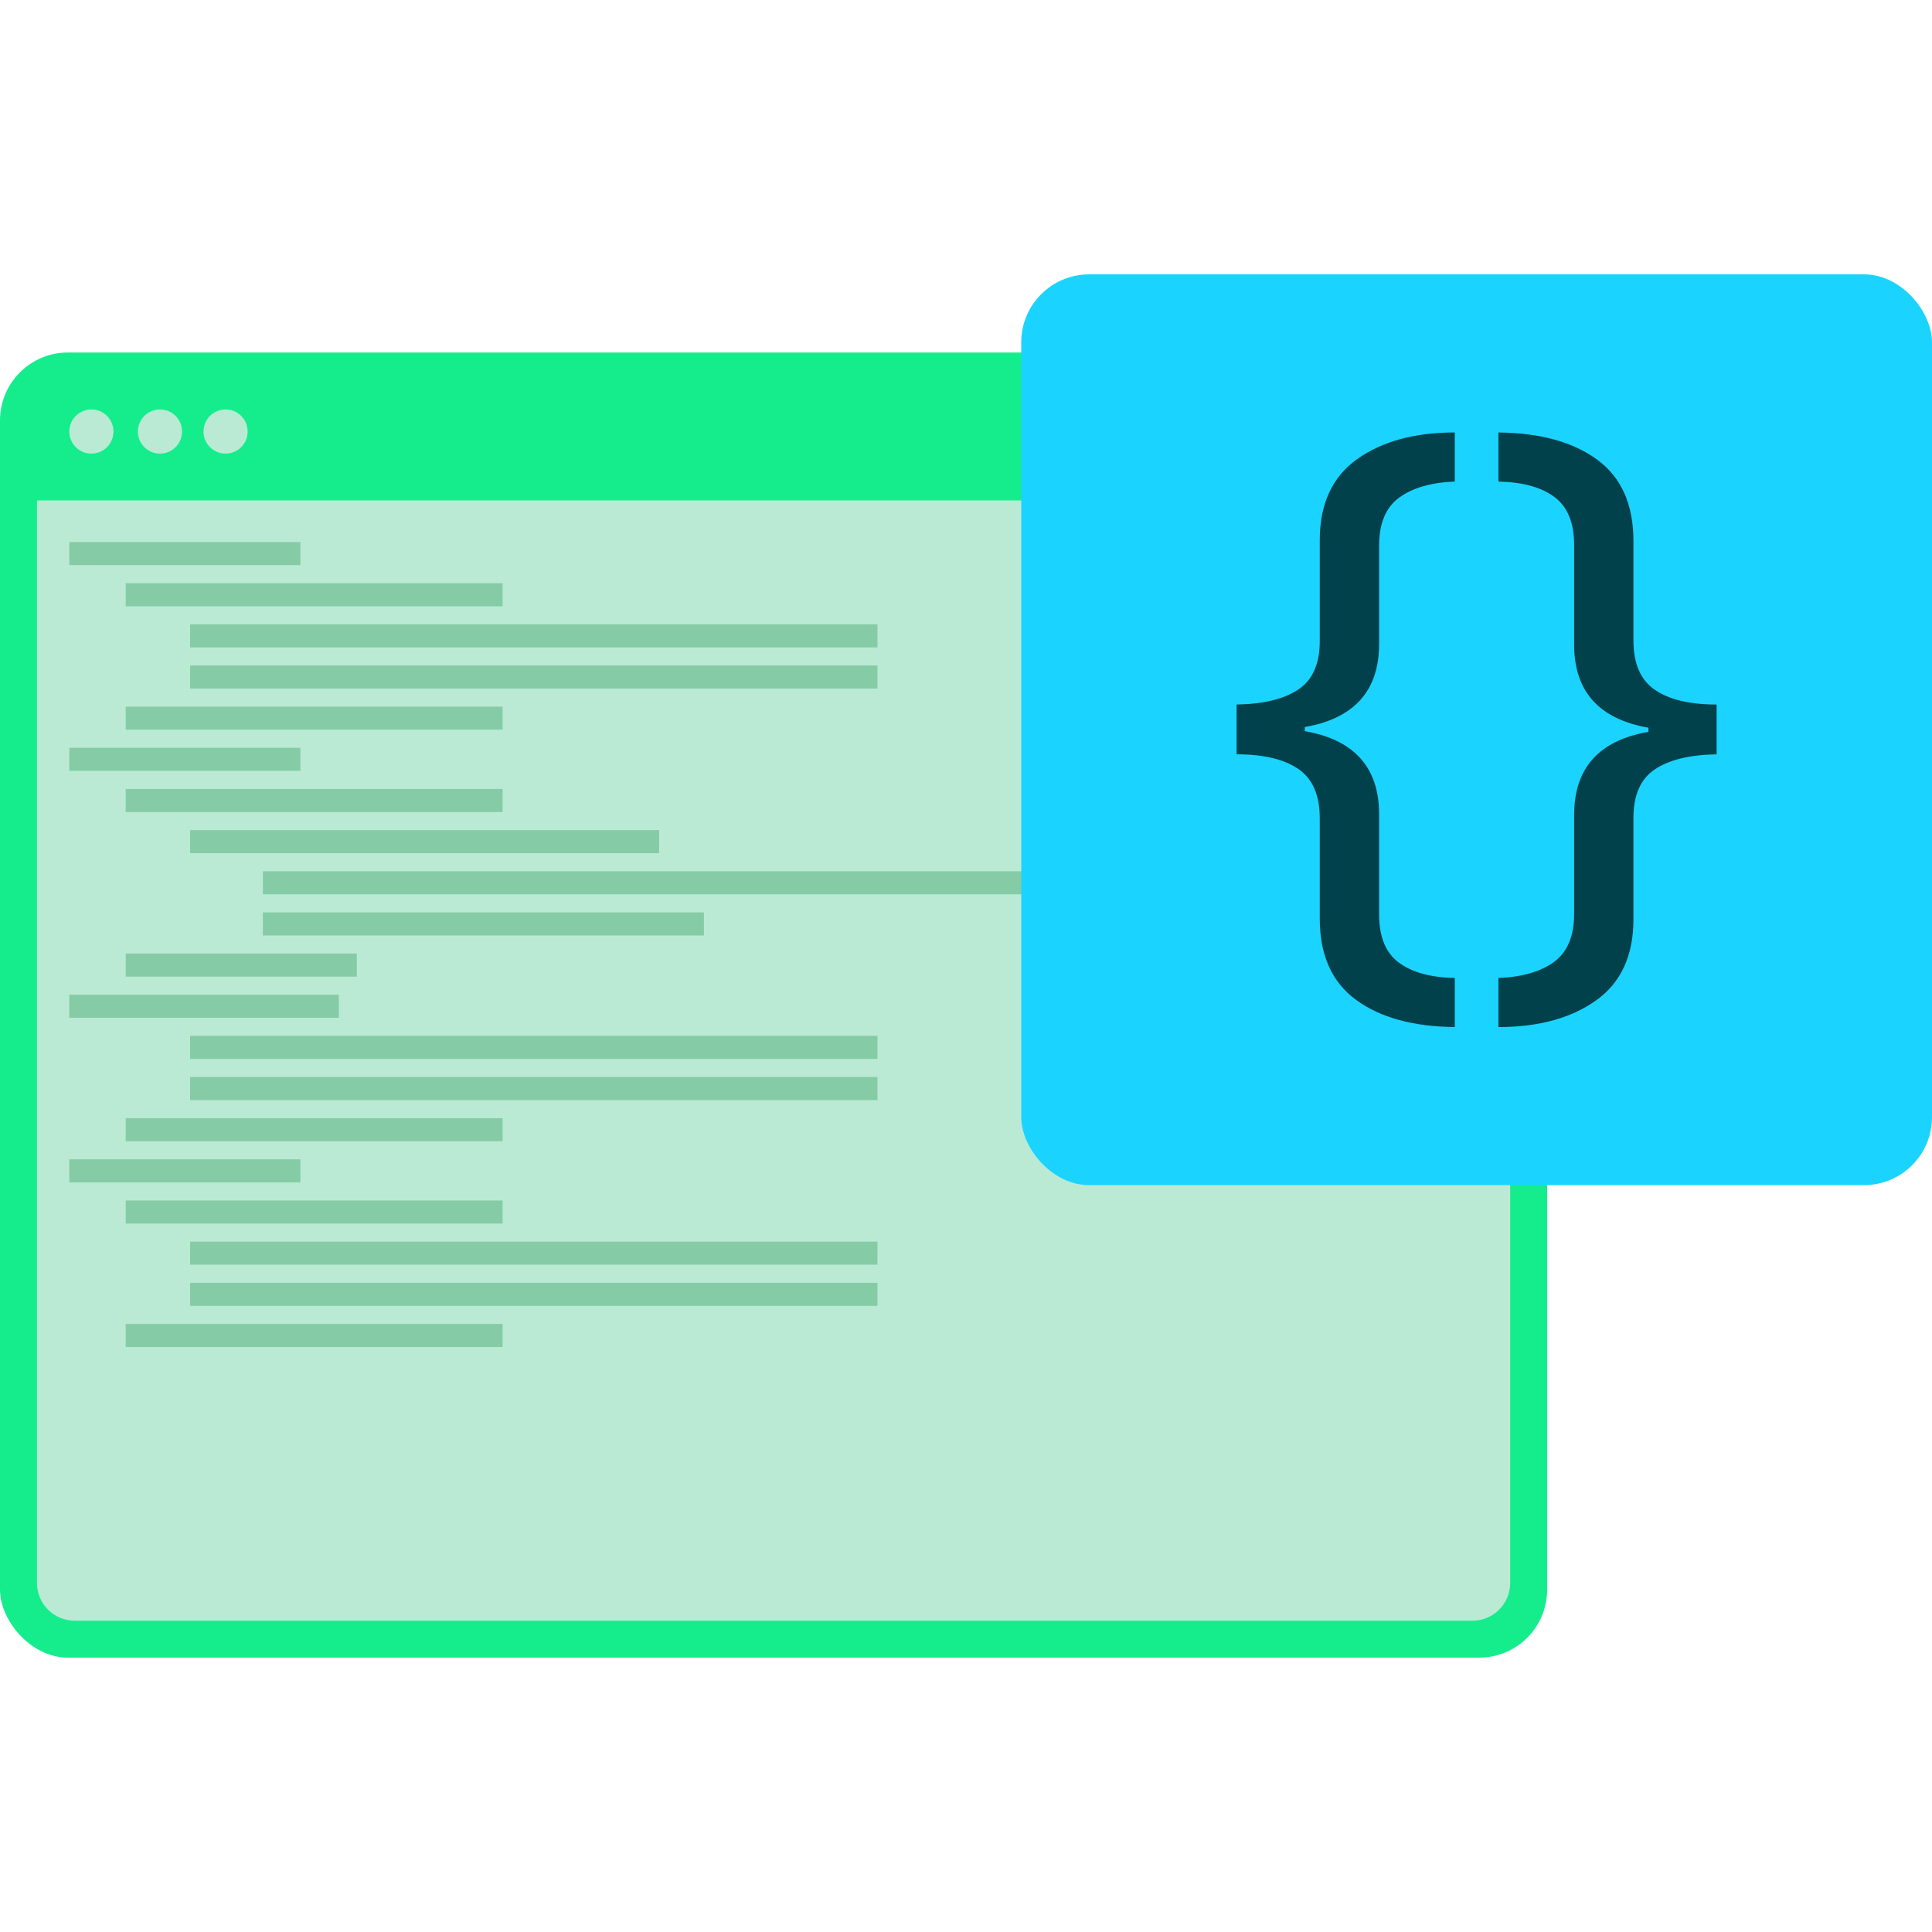 <?xml version="1.0" encoding="UTF-8"?>
<svg id="Camada_1" data-name="Camada 1" xmlns="http://www.w3.org/2000/svg" viewBox="0 0 512 512">
  <defs>
    <style>
      .cls-1 {
        fill: #00414c;
      }

      .cls-1, .cls-2, .cls-3, .cls-4, .cls-5 {
        stroke-width: 0px;
      }

      .cls-2 {
        fill: #bbead4;
      }

      .cls-3 {
        fill: #85cca6;
      }

      .cls-4 {
        fill: #1ad4ff;
      }

      .cls-5 {
        fill: #15ed8d;
      }
    </style>
  </defs>
  <g>
    <rect class="cls-5" x="0" y="93.42" width="410.01" height="345.87" rx="18" ry="18"/>
    <path class="cls-2" d="m9.8,132.62h390.41v286.88c0,5.52-4.48,10-10,10H19.8c-5.52,0-10-4.48-10-10V132.62h0Z"/>
    <circle class="cls-2" cx="24.22" cy="114.36" r="5.85"/>
    <circle class="cls-2" cx="42.39" cy="114.36" r="5.85"/>
    <circle class="cls-2" cx="59.78" cy="114.36" r="5.85"/>
    <g>
      <rect class="cls-3" x="18.37" y="143.64" width="61.25" height="6.12"/>
      <rect class="cls-3" x="33.31" y="154.55" width="99.89" height="6.12"/>
      <rect class="cls-3" x="33.31" y="187.26" width="99.89" height="6.12"/>
      <rect class="cls-3" x="50.38" y="165.45" width="182.17" height="6.12"/>
      <rect class="cls-3" x="50.38" y="176.36" width="182.17" height="6.12"/>
      <rect class="cls-3" x="18.37" y="198.17" width="61.25" height="6.12"/>
      <rect class="cls-3" x="33.31" y="209.08" width="99.89" height="6.12"/>
      <rect class="cls-3" x="69.66" y="241.79" width="116.89" height="6.12"/>
      <rect class="cls-3" x="50.38" y="219.98" width="124.31" height="6.12"/>
      <rect class="cls-3" x="69.66" y="230.89" width="216.94" height="6.12"/>
      <rect class="cls-3" x="33.31" y="252.7" width="61.25" height="6.12"/>
      <rect class="cls-3" x="18.37" y="263.61" width="71.44" height="6.12"/>
      <rect class="cls-3" x="33.31" y="296.33" width="99.89" height="6.12"/>
      <rect class="cls-3" x="50.38" y="274.51" width="182.17" height="6.12"/>
      <rect class="cls-3" x="50.38" y="285.42" width="182.17" height="6.12"/>
      <rect class="cls-3" x="18.37" y="307.23" width="61.25" height="6.12"/>
      <rect class="cls-3" x="33.31" y="318.14" width="99.89" height="6.12"/>
      <rect class="cls-3" x="33.31" y="350.86" width="99.89" height="6.12"/>
      <rect class="cls-3" x="50.38" y="329.04" width="182.17" height="6.12"/>
      <rect class="cls-3" x="50.38" y="339.95" width="182.17" height="6.12"/>
    </g>
  </g>
  <g>
    <rect class="cls-4" x="270.64" y="72.71" width="241.36" height="241.36" rx="18" ry="18"/>
    <path class="cls-1" d="m385.53,272.18c-11.08-.12-19.82-2.53-26.2-7.23-6.39-4.7-9.58-11.87-9.58-21.51v-26.56c0-6.15-1.9-10.51-5.69-13.1-3.79-2.59-9.24-3.88-16.35-3.88v-13.19c7.11-.12,12.56-1.45,16.35-3.98s5.69-6.81,5.69-12.83v-26.74c0-9.64,3.32-16.81,9.94-21.51s15.24-7.04,25.84-7.04v13.01c-6.26.24-11.17,1.66-14.72,4.25-3.56,2.59-5.33,6.84-5.33,12.74v26.02c0,12.41-6.57,19.76-19.7,22.05v1.08c13.12,2.29,19.7,9.64,19.7,22.04v26.57c0,5.9,1.74,10.15,5.24,12.74,3.49,2.59,8.43,3.94,14.82,4.07v13.01Z"/>
    <path class="cls-1" d="m397.1,272.18v-13.01c6.26-.24,11.18-1.66,14.73-4.25,3.55-2.6,5.33-6.84,5.33-12.74v-26.2c0-12.4,6.57-19.76,19.7-22.04v-1.09c-13.13-2.29-19.7-9.63-19.7-22.04v-26.38c0-5.9-1.74-10.15-5.24-12.74-3.5-2.59-8.43-3.94-14.82-4.07v-13.01c11.09.12,19.82,2.53,26.21,7.23,6.38,4.7,9.57,11.87,9.57,21.5v26.38c0,6.15,1.9,10.51,5.7,13.1,3.79,2.6,9.24,3.89,16.35,3.89v13.19c-7.11.12-12.56,1.44-16.35,3.97s-5.7,6.81-5.7,12.83v26.93c0,9.64-3.31,16.81-9.93,21.51s-15.24,7.04-25.85,7.04Z"/>
  </g>
</svg>